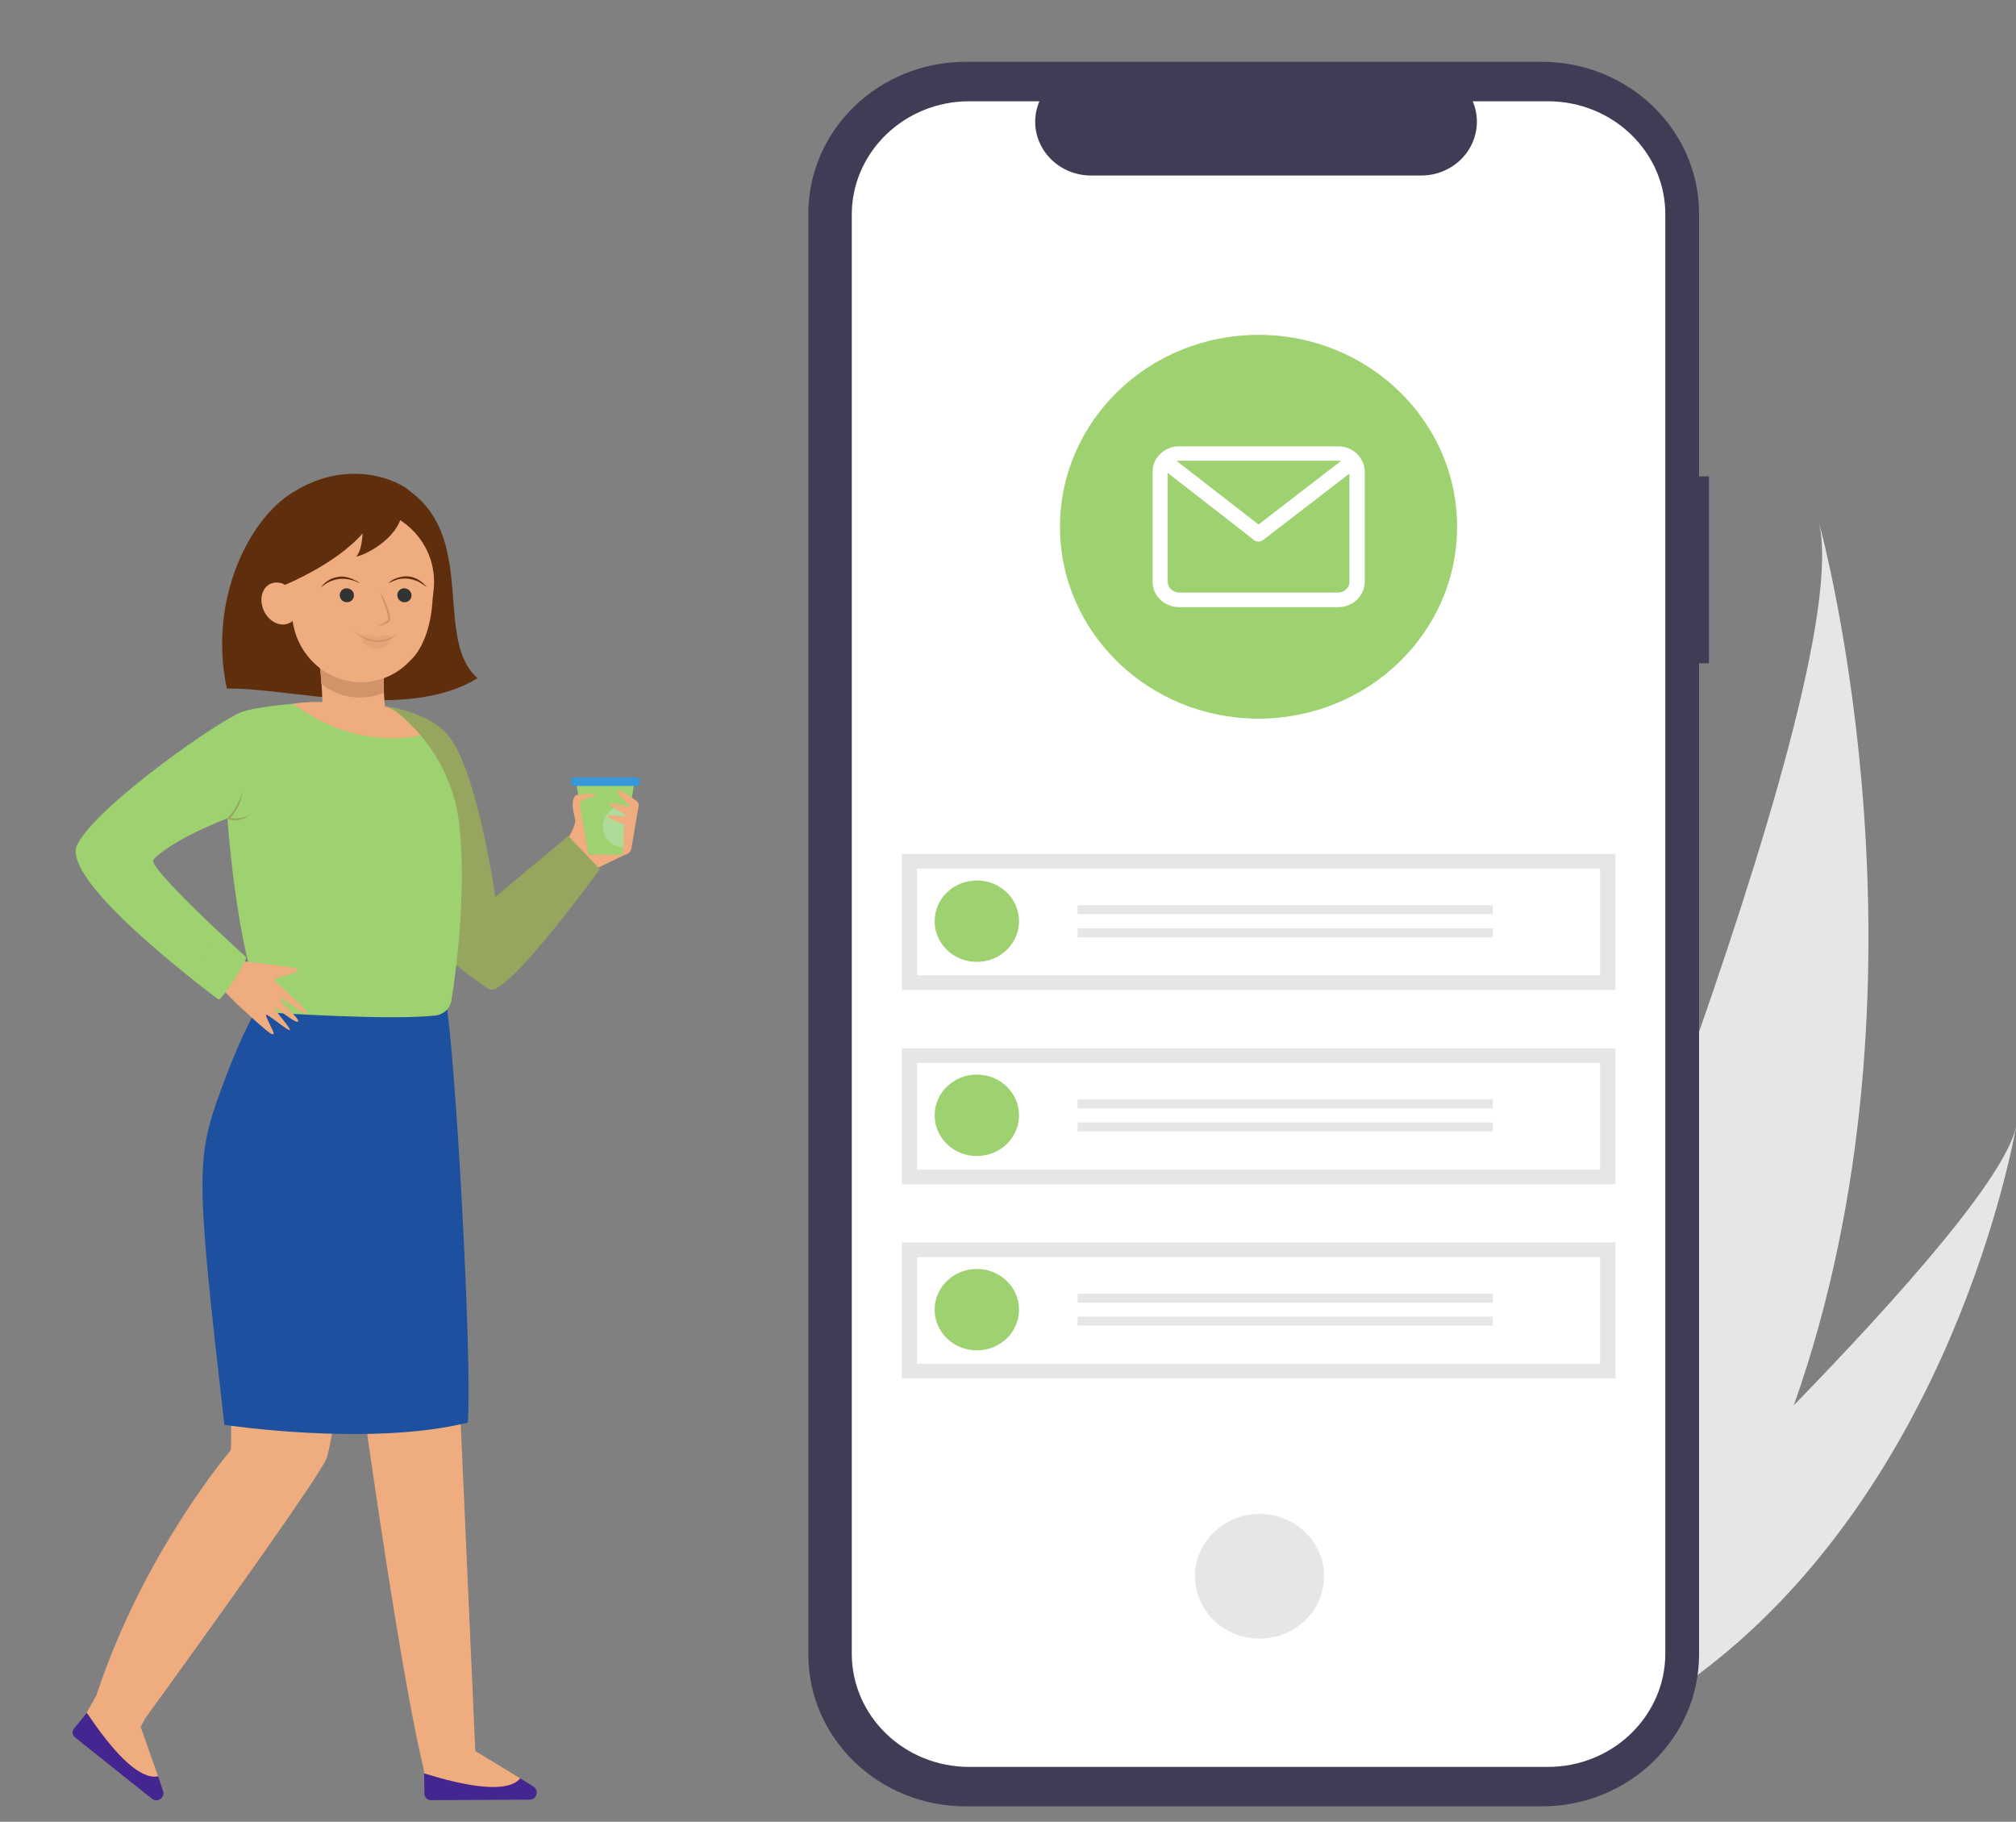 <?xml version="1.0" encoding="utf-8"?>
<!-- Generator: Adobe Illustrator 24.0.2, SVG Export Plug-In . SVG Version: 6.00 Build 0)  -->
<svg version="1.1" id="af4a84a9-df7a-48d3-8a0e-abab0432828c"
	 xmlns="http://www.w3.org/2000/svg" xmlns:xlink="http://www.w3.org/1999/xlink" x="0px" y="0px" viewBox="0 0 812.3 733.9"
	 style="enable-background:new 0 0 812.3 733.9;" xml:space="preserve">
<rect x="0" y="0" width="812.3" height="733.9" fill="#808080" stroke="none"/>
<style type="text/css">
	.st0{fill:#E6E6E6;}
	.st1{fill:#3F3D56;}
	.st2{fill:#FFFFFF;}
	.st3{fill:#9ED16F;}
	.st4{fill:#5E2E0D;}
	.st5{opacity:0.3;fill:#DAEEF7;}
	.st6{fill:#FFC0BB;}
	.st7{fill:#EFAC7F;}
	.st8{fill:#45258F;}
	.st9{fill:#96A65F;}
	.st10{fill:#1D509F;}
	.st11{fill:#D19369;}
	.st12{fill:#333333;}
	.st13{opacity:0.3;fill:#D19369;}
	.st14{fill:#3797DB;}
</style>
<path class="st0" d="M722.8,566.1c-12.9,36.4-30.7,72.4-55.1,106.2c-0.5,0.8-1.1,1.5-1.6,2.3L593,652.9c0.3-0.7,0.7-1.5,1-2.4
	c22-52.7,154.6-373.7,138.9-440C734.4,215.9,783,395.8,722.8,566.1z"/>
<path class="st0" d="M681.8,676.4c-0.9,0.7-1.8,1.3-2.7,1.9l-54.8-16.2c0.6-0.6,1.4-1.3,2.3-2.1c14.1-13.1,55.9-52.4,96.3-94
	c43.4-44.7,85.3-92,89.5-112.4C811.5,458.3,786.9,599.7,681.8,676.4z"/>
<path id="bcf9023f-ac5b-481c-aaa4-352627f2cc6c" class="st1" d="M688.6,191.9h-4V86.1c0-33.8-28.4-61.2-63.4-61.2l0,0H389.1
	c-35,0-63.4,27.4-63.4,61.2v0v580.4c0,33.8,28.4,61.2,63.4,61.2c0,0,0,0,0,0h232.1c35,0,63.4-27.4,63.4-61.2c0,0,0,0,0,0V267.2h4
	L688.6,191.9z"/>
<path id="f7950315-d447-41b3-b140-1076b53a001f" class="st2" d="M623.7,40.8h-30.3c4.7,11.1-0.8,23.8-12.3,28.3
	c-2.7,1.1-5.6,1.6-8.5,1.6h-133c-12.4,0-22.5-9.7-22.5-21.7c0-2.8,0.6-5.6,1.7-8.2h-28.3c-26.1,0-47.3,20.5-47.3,45.7c0,0,0,0,0,0
	l0,0v579.6c0,25.3,21.2,45.7,47.3,45.7h0h233.2c26.1,0,47.3-20.5,47.3-45.7v0v0l0,0V86.5C671.1,61.3,649.9,40.8,623.7,40.8
	L623.7,40.8C623.7,40.8,623.7,40.8,623.7,40.8z"/>
<ellipse id="f890d8c3-e731-49cb-a2e5-5c59e9f60352" class="st0" cx="507.5" cy="635" rx="26" ry="25.1"/>
<g id="a1a6c59b-3717-4dad-b370-97c9e621082a">
	<rect id="aadecade-068c-4f25-a9ef-29b7b9ecc005" x="363.4" y="344" class="st0" width="287.5" height="54.8"/>
	<path id="be47b05f-620a-4a83-9c0d-c2bf8bc76fef" class="st2" d="M369.5,392.9h275.2v-43H369.5V392.9z"/>
	<path id="a28d2100-c4d0-4925-85de-1e7d52571659" class="st3" d="M393.6,354.7c9.4,0,17,7.3,17,16.4c0,9-7.6,16.4-17,16.4
		c-9.4,0-17-7.3-17-16.4S384.2,354.7,393.6,354.7L393.6,354.7z"/>
	<rect id="bf3352be-1ca2-4e23-bbaf-f2f5ef64af93" x="434.2" y="364.7" class="st0" width="167.3" height="3.6"/>
	<rect id="bb396d43-890f-415a-a911-0c113deb0c88" x="434.2" y="374" class="st0" width="167.3" height="3.6"/>
</g>
<g id="a76a8676-f787-4aac-bc26-4d28e625d812">
	<rect id="a3fed62c-a480-4fda-a6ab-9c7719a11d03" x="363.4" y="422.3" class="st0" width="287.5" height="54.8"/>
	<path id="b2013604-1388-480a-bf39-bc8d6d6f2c30" class="st2" d="M369.5,471.2h275.2v-43H369.5V471.2z"/>
	<ellipse id="a10785fe-0480-48e0-a209-79d56eb9fb83" class="st3" cx="393.6" cy="449.3" rx="17" ry="16.4"/>
	<rect id="e4ba10f0-0456-4e2c-9d9e-10f625ff54d2" x="434.2" y="442.9" class="st0" width="167.3" height="3.6"/>
	<rect id="a086a789-ddcc-4a0c-b196-f7973999ed5b" x="434.2" y="452.2" class="st0" width="167.3" height="3.6"/>
</g>
<g id="a5a5e7c6-2328-4bbd-a0bc-78368cb001e7">
	<rect id="be3c08ee-83a5-46f6-b550-c65a1a75b35b" x="363.4" y="500.5" class="st0" width="287.5" height="54.8"/>
	<path id="beee7471-5a7b-446e-b565-9b3273ba023a" class="st2" d="M369.5,549.4h275.2v-43H369.5V549.4z"/>
	<ellipse id="f8684faf-2b28-4db0-a7a9-e69102a88591" class="st3" cx="393.6" cy="527.6" rx="17" ry="16.4"/>
	<rect id="e7cf9a62-74c8-4968-991d-f63bde6d8d74" x="434.2" y="521.2" class="st0" width="167.3" height="3.6"/>
	<rect id="b57b1a7e-a030-4cfd-a852-c296d4f42a3d" x="434.2" y="530.4" class="st0" width="167.3" height="3.6"/>
</g>
<ellipse class="st3" cx="507.1" cy="212.2" rx="80" ry="77.3"/>
<path class="st2" d="M539.2,179.8h-64.1c-5.9,0-10.7,4.6-10.7,10.3v44.2c0,5.7,4.8,10.3,10.7,10.3h64.1c5.9,0,10.7-4.6,10.7-10.3
	v-44.2C549.9,184.4,545.1,179.8,539.2,179.8z M539.2,185.6c0.4,0,0.8,0,1.1,0.1l-33.2,25.6l-33-25.6c0.3-0.1,0.6-0.1,0.9-0.1H539.2z
	 M539.2,238.7h-64.1c-2.5,0-4.6-2-4.6-4.4v-43.8l34.7,27c1.1,0.9,2.7,0.9,3.8,0l34.7-26.7v43.6C543.8,236.7,541.7,238.7,539.2,238.7
	z"/>
<g>
	<path class="st4" d="M165.8,198.4c26,19.5,9.1,59.5,26.6,74.8c-28.3,17.6-77.1,3.6-101,4.2c-7.7-36.1,9.4-68.9,26.6-79
		C147.5,195.6,165.8,198.4,165.8,198.4z"/>
	<path class="st5" d="M251.7,321.4c1,0,1.9,0.2,2.8,0.4l-3.1,18.4c-5.1-0.1-9.2-4.3-9.2-9.4C242.2,325.6,246.4,321.4,251.7,321.4z"
		/>
	<path class="st6" d="M253.3,332.3c0,0-7.2,0.7-7.7,1.7s7.1,1.1,7.1,1.1L253.3,332.3z"/>
	<path class="st7" d="M209.6,716.4l-24-14.6L171,714.5l6.3,4.4l21.7,3c0,0,8.5-1.1,8.8-1.3C208.2,720.3,209.6,716.4,209.6,716.4z"/>
	<path class="st8" d="M209.6,716.4l5.3,3.3c2.4,1.5,1.4,5.3-1.5,5.3l-39.8,0.2c-1.4,0-2.5-1.1-2.6-2.5l-0.1-8.3
		C197.5,722.7,206.7,720.1,209.6,716.4z"/>
	<path class="st4" d="M108.9,235.4c0,0-6.6-26.9,9.1-37c15.7-10.1,32.4-9,43.8-2.9s18.2,27.1,13.1,39.1l-37.7-11.5L108.9,235.4z"/>
	<path class="st7" d="M228.2,338.7c2.2-3.4,3.6-6.3,3.6-8.3l-0.7-3.3c-0.9-4.1,0-6.7,1.6-6.9l0.3,0c0,0,2.7,5.8,4.9,10.5l2.4-2.2
		l12.4,15.4l-14.1,6.8L228.2,338.7z"/>
	<polygon class="st7" points="171,714.5 166,686.5 186.8,684.4 188,685.8 191.5,705.2 181.7,715 	"/>
	<path class="st7" d="M63.7,715.6l-9.3-26.4L34.9,690l2.1,7.3l14.9,15.9c0,0,7.3,4.5,7.7,4.5C60.1,717.8,63.7,715.6,63.7,715.6z"/>
	<path class="st8" d="M63.7,715.6l2,5.9c0.9,2.7-2.3,4.9-4.5,3.1l-31-24.7c-1.1-0.9-1.3-2.5-0.4-3.5l5.2-6.4
		C50.3,712.9,59,716.6,63.7,715.6z"/>
	<polygon class="st7" points="34.9,690 48.8,665.2 66.3,676.5 66.3,678.3 56.7,695.6 42.9,697 	"/>
	<path class="st7" d="M137.2,430.2l6.3,115.7c0,0,16.6,122.9,27,165.8l21-6.5l-13.3-298.6h-39.4L137.2,430.2z"/>
	<path class="st7" d="M179.7,439.7l-1.5-33.1l-31.4-0.8l-0.7,3.2l-36-4.4c0,0-29.5,37.8-22.5,97.9c7,60.2,5.4,81.7,5.4,81.7
		s-35.2,41.2-54,98.3c0,0,8.6,7.2,19.9,9.2c0,0,68.3-94,72.6-104c2.6-6,11-68.3,17.5-117.4C148.9,470.3,176.9,450,179.7,439.7z"/>
	<path class="st9" d="M149.5,283.7c0,0,22.6,1.4,31.7,13.3c11.3,14.9,18.4,64.3,18.4,64.3l29.4-24.5l12.7,13.3
		c0,0-37.8,52.3-44.6,48.4c-6.8-3.9-26-20.2-26-20.2s-7.9-47.1-7.9-48.5C163.1,328.3,149.5,283.7,149.5,283.7z"/>
	<path class="st10" d="M179.6,403c3.9,21.2,10.7,143.9,8.9,170.1c-39.8,9.8-98.1,0.9-98.1,0.9c-11.6-101.5-11.6-107.2-0.9-136.2
		c10.6-29,18.8-39.1,18.8-39.1C153.6,395,179.6,403,179.6,403z"/>
	<path class="st3" d="M185.1,332.5c-1.9-17.8-10.9-34-24.7-45.1c-1.7-1.4-3.6-2.3-5.7-2.8c-5.7-1.4-13.2-1.6-16.8-1.7h-12
		c0,0-19.3,1.1-27.9,3.7c-8.6,2.7-59,37.9-66.9,53.7c-7.5,14.9,57,62.3,57,62.3c1.5-0.1,12.1-16.1,10.9-17.1
		c-1.1-1-40-36.4-37.2-39.2c8.3-8.6,29.8-16.6,29.8-16.6s4.8,66.5,17.1,78.2c0,0,48.7,3.3,66.8,1.2c3.3-0.4,5.9-2.9,6.4-6.1
		C183.8,391.1,188,359.8,185.1,332.5z"/>
	<path class="st7" d="M169.5,296.3c-2.7-3.2-5.8-6.2-9.1-9c-1.7-1.4-3.7-2.3-5.8-2.8c-5.7-1.4-13.2-1.6-16.8-1.7h-12
		c0,0-3.3,0.2-7.7,0.6C127.8,290.8,145.9,300.7,169.5,296.3z"/>
	<path class="st7" d="M129.9,285.5l25.3,0.5c-0.5-5.6-1-13,0-15.6c1.6-4.5-26.6-5.2-26.6-5.2S130,276.8,129.9,285.5z"/>
	<path class="st11" d="M128.5,265.2c0,0,0.6,4.7,1,10.3c5.1,4.1,11.8,6.2,18.7,5.3c2.3-0.3,4.4-0.9,6.4-1.8
		c-0.2-3.7-0.1-7.1,0.5-8.7C156.7,265.9,128.5,265.2,128.5,265.2z"/>
	<path class="st7" d="M169.7,260.2c0.8-1.6,1.5-3.2,2.1-5c1.6-4.7,2.3-9.6,2.5-13.8c0.1-0.9,0.2-1.8,0.3-2.7
		c0.5-3.7,0.4-7.5-0.6-11.5c-3.2-12.7-14.7-22-27.9-22.5c-17.8-0.7-31.9,13.7-31.3,30.8c-1.9-1-4-1.1-5.9-0.3
		c-3.5,1.7-4.6,6.6-2.5,11c2.1,4.4,6.7,6.5,10.2,4.8c0.5-0.2,0.9-0.5,1.3-0.9c2,14.5,14.4,25.4,28.9,24.7c7.1-0.4,13.4-3.4,18-8.2
		c0.3-0.3,0.6-0.6,1-1C167.4,264.1,168.6,262.2,169.7,260.2z"/>
	<path class="st12" d="M142.6,239.7c0.1,1.5-1.1,2.9-2.7,2.9c-1.6,0.1-2.9-1.1-3-2.7c-0.1-1.5,1.1-2.9,2.7-2.9
		C141.2,237,142.6,238.2,142.6,239.7z"/>
	<path class="st12" d="M165.8,239.7c0.1,1.5-1.1,2.9-2.7,2.9c-1.6,0.1-2.9-1.1-3-2.7c-0.1-1.5,1.1-2.9,2.7-2.9
		C164.4,237,165.7,238.2,165.8,239.7z"/>
	<g>
		<path class="st4" d="M145,235c-1.3-0.7-2.6-1.2-4-1.5c-1.4-0.3-2.7-0.4-4.1-0.3c-0.7,0.1-1.4,0.2-2,0.4c-0.3,0.1-0.7,0.2-1,0.3
			c-0.2,0.1-0.3,0.1-0.5,0.2c-0.2,0.1-0.3,0.1-0.5,0.2c-1.3,0.6-2.4,1.4-3.6,2.3c0.9-1.2,2-2.2,3.2-2.9c0.6-0.4,1.3-0.7,2-0.9
			c0.7-0.2,1.5-0.4,2.2-0.5c1.5-0.1,3,0.1,4.4,0.6c0.7,0.2,1.4,0.6,2,0.9C143.9,234.1,144.5,234.5,145,235z"/>
	</g>
	<g>
		<path class="st4" d="M156.4,235c0.5-0.5,1.1-0.9,1.7-1.3c0.6-0.4,1.3-0.7,2-0.9c1.4-0.5,2.9-0.7,4.4-0.6c0.8,0.1,1.5,0.2,2.2,0.5
			c0.7,0.2,1.4,0.6,2,0.9c1.3,0.8,2.4,1.8,3.2,2.9c-1.2-0.9-2.4-1.7-3.6-2.3c-0.2-0.1-0.3-0.1-0.5-0.2c-0.2-0.1-0.3-0.1-0.5-0.2
			c-0.3-0.1-0.6-0.2-1-0.3c-0.7-0.2-1.3-0.3-2-0.4c-1.4-0.1-2.8,0-4.1,0.3C159,233.9,157.7,234.4,156.4,235z"/>
	</g>
	<path class="st9" d="M91.9,329.3c0.7-0.7,1.3-1.5,1.9-2.3c0.6-0.8,1.1-1.7,1.6-2.5c0.5-0.9,0.9-1.8,1.3-2.7c0.4-0.9,0.7-1.9,1-2.9
		c-0.1,1-0.3,2-0.6,3c-0.1,0.5-0.3,1-0.5,1.5c-0.2,0.5-0.4,1-0.6,1.4c-0.5,0.9-1,1.8-1.6,2.7c-0.5,0.7-1,1.3-1.6,2
		c0.5,0.1,1.1,0.2,1.6,0.2c0.7,0,1.5,0,2.2-0.1c0.4,0,0.7-0.1,1.1-0.2c0.4-0.1,0.7-0.2,1.1-0.3c0.7-0.2,1.4-0.6,2.1-1
		c-0.6,0.5-1.2,0.9-1.9,1.3c-0.7,0.3-1.4,0.6-2.2,0.8c-0.8,0.2-1.6,0.3-2.3,0.2c-0.8,0-1.6-0.1-2.4-0.3l-0.6-0.1L91.9,329.3z"/>
	<path class="st4" d="M114.8,235.6c0,0,20.4-8.2,31.3-20.7c0,0-0.2,6.8-2.5,9.2c0.7,0.5,14.9-5.1,18.1-15.8
		c3.3-10.7-16.1-6.6-16.1-6.6s-11-1.8-11.5-1.6c-0.5,0.2-8.3,4.9-8.7,5.3c-0.4,0.4-10.7,14.9-10.7,14.9l-2.6,5.4l-0.6,7.4
		L114.8,235.6z"/>
	<path class="st13" d="M145.6,256c0,0,3.3-1.2,6.4,0.8c0,0,3.4-2.1,6-0.1c0,0-1.2,5-6.8,4.6C145.7,261.1,145.6,256,145.6,256z"/>
	<path class="st11" d="M142.7,254.2c0.6,0.5,1.3,1,2,1.4c0.7,0.4,1.4,0.8,2.1,1.1c1.4,0.6,3,1.1,4.5,1.2c1.6,0.1,3.1-0.1,4.7-0.5
		c1.5-0.5,2.9-1.2,4.3-2.1c-0.6,0.5-1.2,1-1.9,1.5c-0.7,0.4-1.4,0.8-2.2,1.1c-0.8,0.3-1.6,0.5-2.4,0.6c-0.8,0.1-1.6,0.1-2.5,0.1
		c-1.6-0.2-3.2-0.6-4.7-1.4C145.1,256.4,143.7,255.4,142.7,254.2z"/>
	<path class="st11" d="M153.1,238.4c0.8,1.3,1.5,2.6,2.1,4c0.6,1.4,1.2,2.8,1.6,4.2c0.2,0.7,0.4,1.5,0.4,2.3c0,0.2,0,0.4,0,0.6
		c0,0.1,0,0.2-0.1,0.3c0,0.1-0.1,0.2-0.2,0.4c0,0.1-0.1,0.1-0.1,0.2l-0.1,0.1c-0.1,0.1-0.2,0.1-0.2,0.2c-0.2,0.1-0.3,0.2-0.5,0.3
		c-0.7,0.4-1.4,0.7-2.1,0.9c-0.7,0.2-1.4,0.4-2.2,0.6c1.4-0.6,2.7-1.3,3.9-2.1c0.1-0.1,0.3-0.2,0.4-0.3l0.2-0.2l0.1-0.1c0,0,0,0,0,0
		c0.1-0.1,0.1-0.5,0.1-0.8c-0.1-0.7-0.2-1.4-0.4-2.1c-0.4-1.4-0.9-2.8-1.4-4.2C154,241.2,153.5,239.8,153.1,238.4z"/>
	<polygon class="st3" points="240.8,313.7 247,313.7 255.9,313.7 250.7,344.3 247,344.3 240.8,344.3 237.1,344.3 231.9,313.7 	"/>
	<path class="st7" d="M232.7,320.3c0,0,6.6-1.1,7.1,0c0.4,1.1-5.3,0.5-6.4,3.7C232.2,327.1,232.7,320.3,232.7,320.3z"/>
	<path class="st5" d="M251.3,324.6c0.9,0,1.7,0.1,2.5,0.4l-2.8,16.3c-4.5-0.1-8.1-3.8-8.1-8.3C242.9,328.3,246.7,324.6,251.3,324.6z
		"/>
	<path class="st7" d="M251,344.3l0.3,0c1.5,0.1,2.9-1,3.1-2.5l2.9-17c0.2-0.8-0.2-1.7-0.9-2.2c-2.1-1.5-6.7-4.6-7.6-4.1
		c-1.3,0.7,5.4,6.2,4.9,6.5c-0.5,0.3-8-2.2-8.2-1.2c-0.2,0.8,6.9,4.4,6.8,4.9c-0.1,0.5-7.2-0.7-7.6,0.1c-0.4,0.8,6.8,3.1,6.8,3.4
		L251,344.3z"/>
	<path class="st14" d="M231.5,316.6h24.8c0.9,0,1.6-0.7,1.6-1.6v-0.2c0-0.9-0.7-1.6-1.6-1.6h-24.8c-0.9,0-1.6,0.7-1.6,1.6v0.2
		C230,315.9,230.7,316.6,231.5,316.6z"/>
	<path class="st7" d="M111.2,394.1c-0.5,0.1-0.7,0.8-0.3,1.2c3.2,2.9,13.4,12.1,12.9,13.1c-0.7,1.2-9.9-6.8-11-6.2
		c-1.1,0.6,8.2,8.2,7.3,9.3c-0.9,1.1-9.1-6-9.7-5.7c-0.6,0.3,6.6,8.1,6.4,9.1c-0.1,1-8.7-6.3-9.5-6.1c-0.8,0.2,3.5,7.3,2.9,7.7
		c-0.6,0.4-0.9,0.8-15-12.3l-5.3-5.4l-2-6.7l6.7-5.2c0,0,24.7,2.6,25.2,3.5C120.1,391.3,119.6,392,111.2,394.1z"/>
	<path class="st3" d="M88.4,375.7c5.7,5.4,10.2,9.5,10.6,9.8c1.1,1-9.4,17.1-10.9,17.1c0,0-5.6-4.1-13.3-10.3L88.4,375.7z"/>
</g>
</svg>
